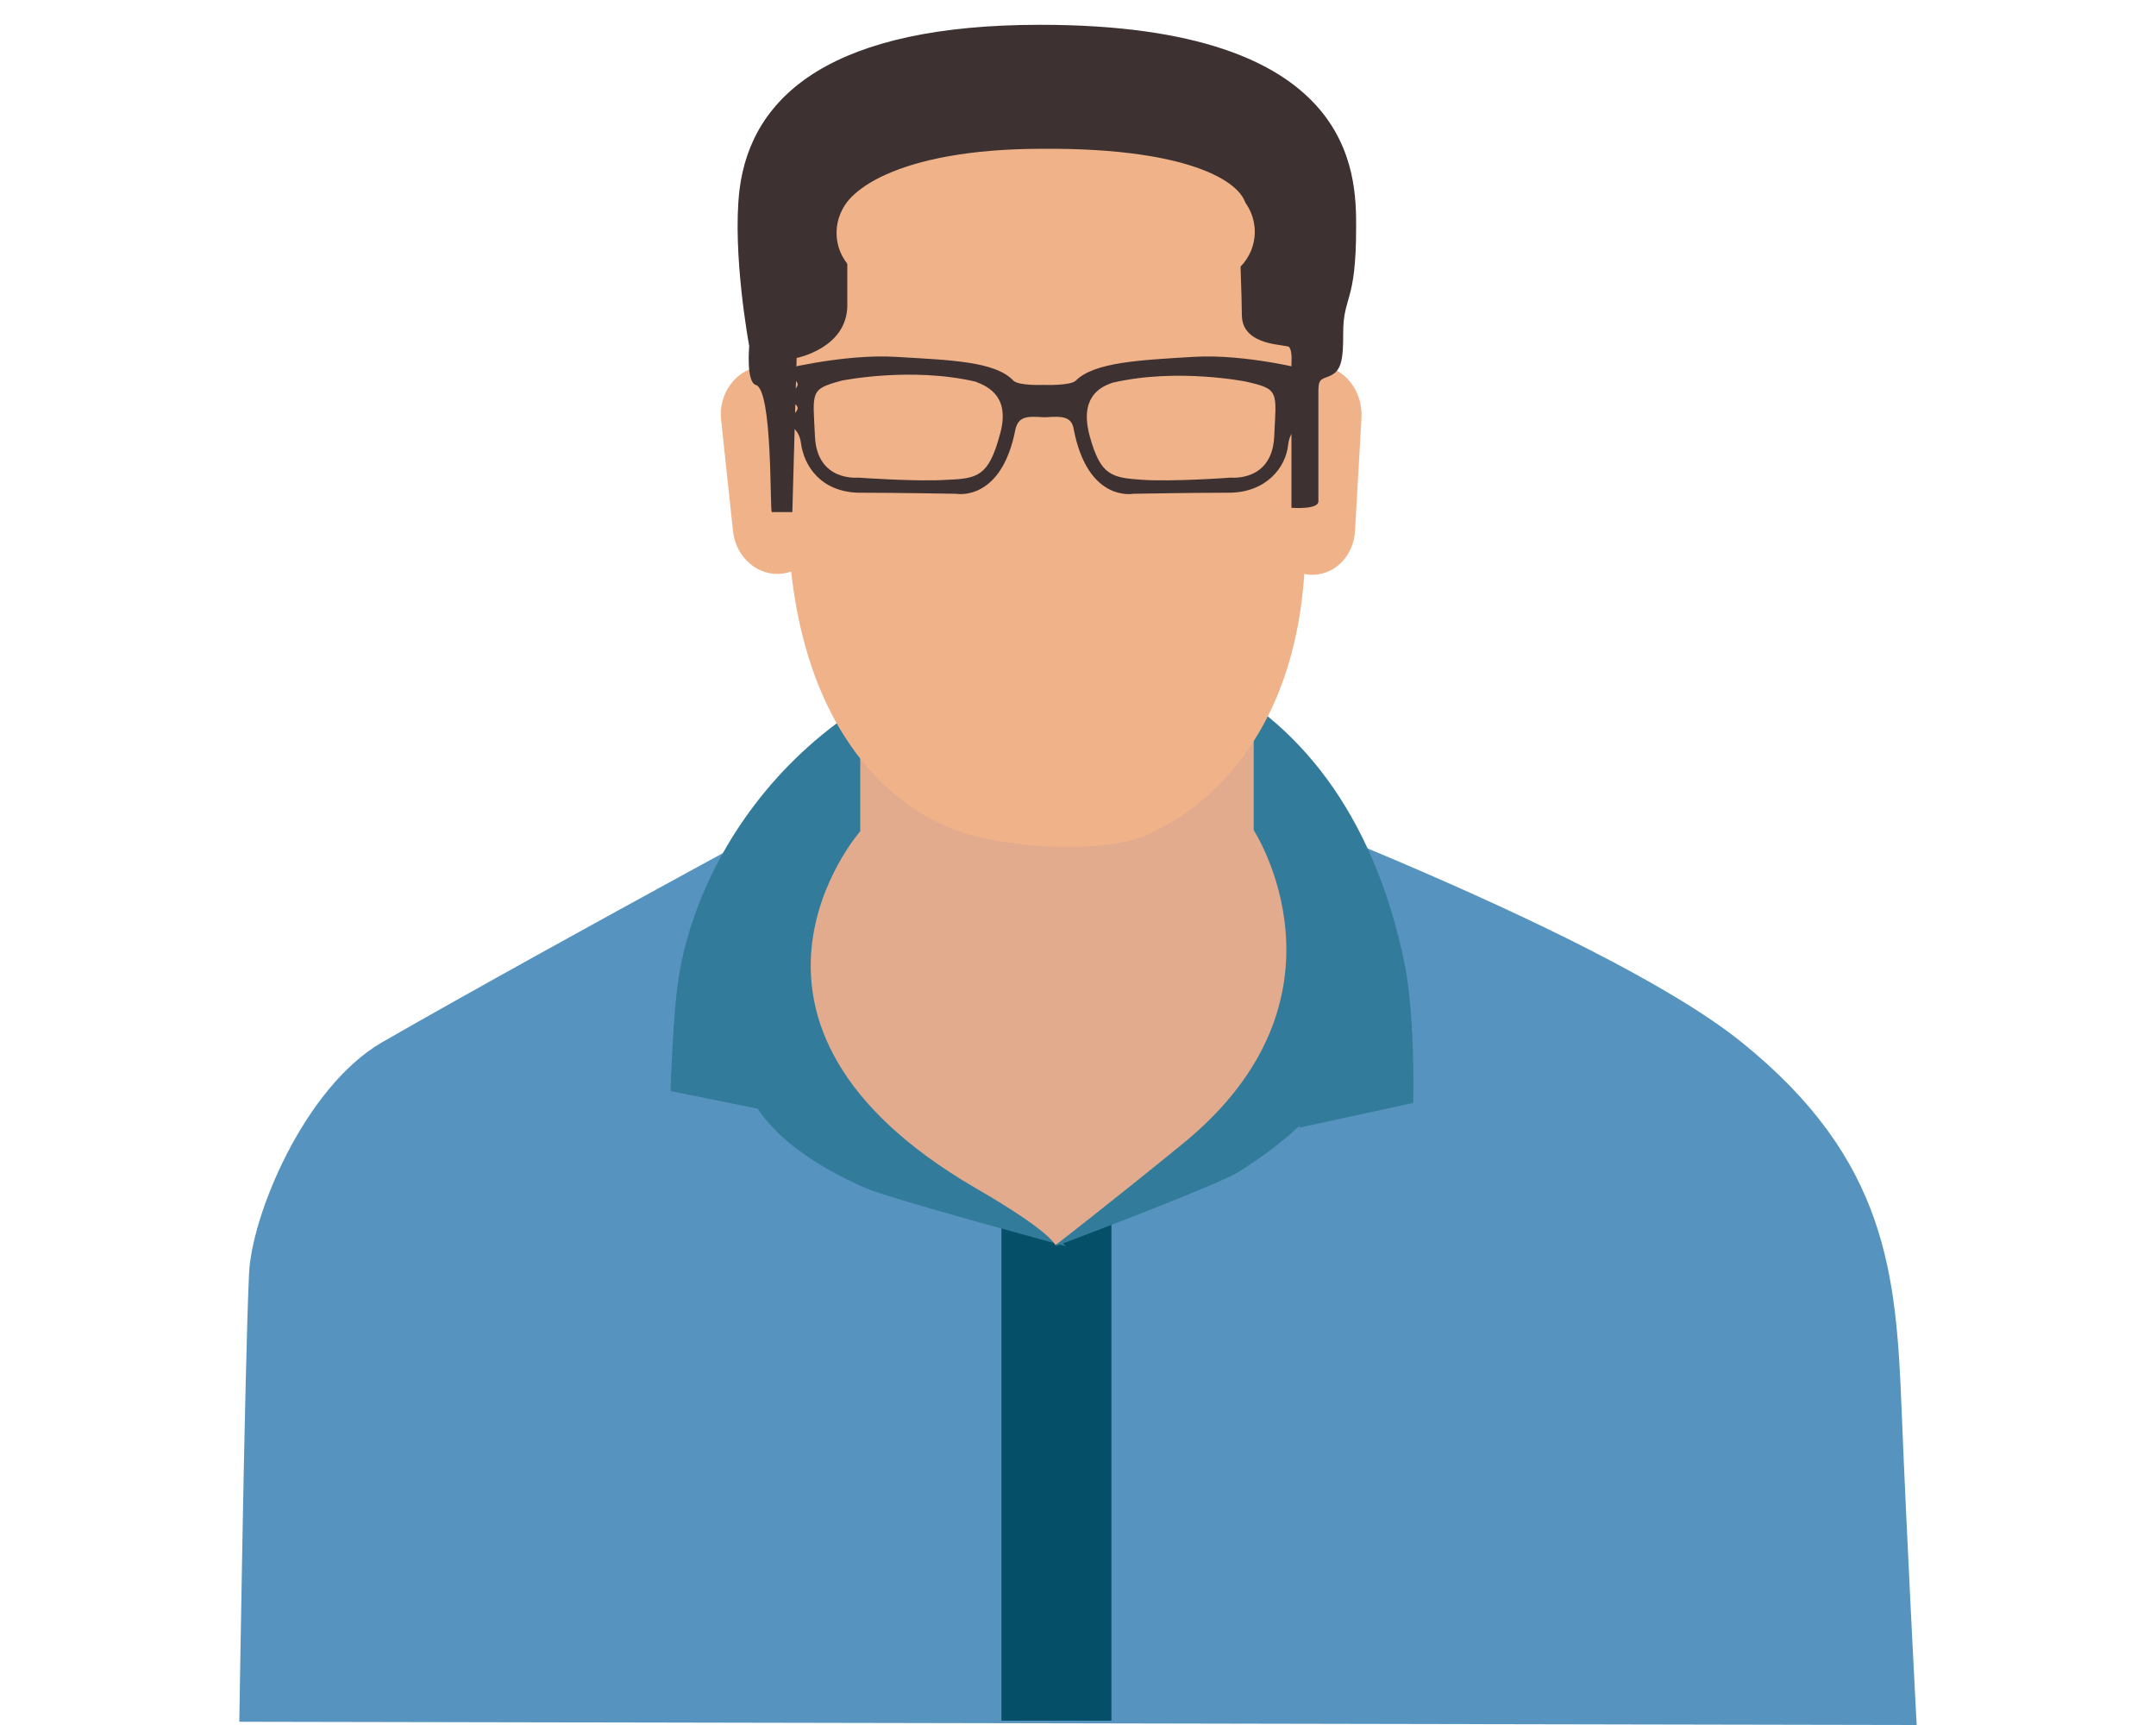 <?xml version="1.0" encoding="utf-8"?>
<!-- Generator: Adobe Illustrator 18.0.0, SVG Export Plug-In . SVG Version: 6.00 Build 0)  -->
<!DOCTYPE svg PUBLIC "-//W3C//DTD SVG 1.1//EN" "http://www.w3.org/Graphics/SVG/1.1/DTD/svg11.dtd">
<svg version="1.1" id="Layer_1" xmlns="http://www.w3.org/2000/svg" xmlns:xlink="http://www.w3.org/1999/xlink" x="0px" y="0px"
	 viewBox="0 0 200 160" enable-background="new 0 0 200 160" xml:space="preserve">
<g>
	<path fill="#5694BF" d="M81.7,71.2c0,0-29.4,15.8-46.3,25.5c-7.2,4.2-12.1,16.1-12.3,21.5c-0.4,8.6-0.9,41.5-0.9,41.5l155.6,0.3
		c0,0-0.9-16.8-1.4-29.3s-1.3-23.1-14.8-34s-53.8-25.5-53.8-25.5H81.7z"/>
	<path fill="#DDA29F" d="M114.7,74.1c0,10.3-17.6,20.7-17.6,20.7S79.4,84.4,79.4,74.1S87.3,55.5,97,55.5
		C106.8,55.5,114.7,63.8,114.7,74.1z"/>
	<polygon fill="#DDA29F" points="79.6,42.6 79.6,74.4 114.6,74.4 114.6,46.4 114.6,42.6 	"/>
	<g>
		<path fill="#337B9B" d="M86.7,60.6c14.7-4.1,37.7,0.1,43.6,28.8c1,5,0.8,12.9,0.8,12.9l-10.6,2.3l2-7l-21-9.9
			c0,0-2.9-9.4-5.8-11.7C92.7,73.7,82.6,61.8,86.7,60.6z"/>
		<rect x="92.9" y="113.2" fill="#054F68" width="10.2" height="46.4"/>
		<path fill="#337B9B" d="M100,59.2c-23.4,1.4-35.6,19-37.2,32.6c-0.4,3.3-0.6,9.4-0.6,9.4l16.3,3.3L74.6,98l9.2-10.6
			c0,0,2-9.6,4.6-12.2C91.2,72.6,104.3,58.9,100,59.2z"/>
		<path fill="#337B9B" d="M71.2,103.9c0,0-3.2-2.1-3.2-12.6c0-6.3,2.1-11,8.8-17.9c6.7-6.9,13.3-7.1,13.3-7.1s-2.8,7.2-3.1,9.1
			c-0.2,1.9-3.7,5.5-4.2,7.7s-1.2,7.7-1.2,7.7L71.2,103.9z"/>
		<path fill="#337B9B" d="M69.3,100.5c0,0,0.5,5.1,11,9.7c2.3,1,18.6,5.4,18.6,5.4S79,97.8,79,93.8c0-4.1,1.6-3.9,1.6-3.9
			L69.3,100.5z"/>
		<path fill="#337B9B" d="M124.4,98.4c0,0,0,4.3-9.5,10.3c-2.1,1.3-17,6.9-17,6.9S115,96.9,114.6,93c-0.4-3.8-1.9-3.5-1.9-3.5
			L124.4,98.4z"/>
		<path fill="#337B9B" d="M122.3,101c0,0,2.5,0.5,2.8-3.6c0.8-12.3-5.6-20.4-10.8-26.8c-6.1-7.5-17.2-7.8-20.8-6.4
			c-3.2,1.2,9.2,7.7,9.4,9.6c0.2,1.9,3.7,5.5,4.2,7.7s-0.9,12.9-0.9,12.9L122.3,101z"/>
		<path fill="#E2AB8D" d="M79.8,46.8v30.3c0,0-15.6,17.8,10.7,33.1c7.1,4.1,7.4,5.3,7.4,5.3s4.8-3.7,11.8-9.4
			c16.7-13.6,6.6-29.1,6.6-29.1V50.4v-3.6C116.3,46.8,79.8,46.8,79.8,46.8z"/>
	</g>
	<g>
		<path fill="#F0B289" d="M76.2,48.2c0.3,2.4-1.3,4.7-3.6,5l0,0c-2.2,0.3-4.3-1.4-4.6-3.9L66.9,39c-0.3-2.4,1.3-4.7,3.6-5l0,0
			c2.2-0.3,4.3,1.4,4.6,3.9L76.2,48.2z"/>
		<path fill="#F0B289" d="M117.6,48.5c-0.1,2.5,1.6,4.6,3.8,4.8l0,0c2.3,0.2,4.2-1.7,4.3-4.1l0.6-10.5c0.1-2.5-1.6-4.6-3.8-4.8l0,0
			c-2.3-0.2-4.2,1.7-4.3,4.1L117.6,48.5z"/>
		<path fill="#F0B289" d="M121,53.1c-1.2,18.7-13.2,23.6-13.9,24c-4.2,2.4-14.9,1.5-18.9-0.3c-0.9-0.4-12.6-4.3-14.8-23.7l-1.8-28.2
			c0-11.2,7-20.3,17.2-20.3h15.4c10.2,0,18.6,9.1,18.6,20.3L121,53.1z"/>
		<path fill="#3D3131" d="M69.5,32.1c0,0-1.6-8.6-0.9-14.5c1.1-8.9,8.8-15.3,27.9-15.3c29.3,0,29.3,13.8,29.3,18.8
			c0,7.1-1.2,6.3-1.2,9.8c0,2.2-0.1,3.4-1.1,3.9c-0.8,0.4-1.2,0.2-1.2,1.4c0,0.9,0,10.1,0,10.3c0,0.8-2.5,0.6-2.5,0.6V33.7
			c0,0,0.1-1.1-0.2-1.5c-0.2-0.3-4.4,0-4.4-3c0-1.6-0.2-6.1-0.2-7.4c0-5.1-3.5-4.9-3.5-4.9h-11.3c0,0-10.6,0-13.3,0
			c-6.6,0-8.3,1-8.3,4.4c0,2.6,0,5.4,0,7c0,4-4.7,4.9-4.7,4.9l-0.4,14.3c0,0-1.6,0-1.9,0c-0.2,0,0.1-11.4-1.5-11.8
			C69.2,35.4,69.5,32.1,69.5,32.1z"/>
	</g>
	<path fill="#3D3131" d="M110.7,33.1c-5,0.3-9.2,0.5-10.9,2.2c-0.5,0.5-3,0.4-3,0.4s-2.3,0.1-2.8-0.4c-1.7-1.8-5.9-1.9-10.9-2.2
		S72,34.4,72,34.4v5c0,0,2-0.5,2.3,1.7s1.9,4.5,5.3,4.6c3.4,0,9.1,0.1,9.1,0.1s4.2,0.8,5.5-6c0.3-1.2,1.1-1.2,2.6-1.1H97
		c1.5-0.1,2.4-0.1,2.6,1.1c1.3,6.8,5.5,6,5.5,6s5.4-0.1,8.9-0.1c3.4,0,5.3-2.3,5.5-4.5c0.3-2.2,2.3-1.7,2.3-1.7v-5
		C121.8,34.4,115.7,32.8,110.7,33.1z M73.5,38.4c-0.3,0-0.5-0.2-0.5-0.5s0.2-0.5,0.5-0.5c0.2,0,0.5,0.2,0.5,0.5
		C73.9,38.2,73.7,38.4,73.5,38.4z M73.5,36.2c-0.3,0-0.5-0.2-0.5-0.5s0.2-0.5,0.5-0.5c0.2,0,0.5,0.2,0.5,0.5
		C73.9,36,73.7,36.2,73.5,36.2z M92.7,40.5c-1,3.6-2,3.9-4.8,4c-2.8,0.2-8.3-0.2-8.3-0.2s-3.8,0.4-4-3.8s-0.5-4.4,2.5-5.2
		c0,0,6.4-1.3,12.4,0.1C91.8,35.9,93.8,36.9,92.7,40.5z M118.2,40.5c-0.2,4.2-4,3.8-4,3.8s-5.4,0.4-8.3,0.2c-2.8-0.2-3.8-0.4-4.8-4
		s0.9-4.6,2.1-5c6-1.4,12.4-0.1,12.4-0.1C118.7,36.1,118.4,36.3,118.2,40.5z M120.4,38.4c-0.3,0-0.5-0.2-0.5-0.5s0.2-0.5,0.5-0.5
		c0.2,0,0.5,0.2,0.5,0.5S120.7,38.4,120.4,38.4z M120.4,36.2c-0.3,0-0.5-0.2-0.5-0.5s0.2-0.5,0.5-0.5c0.2,0,0.5,0.2,0.5,0.5
		S120.7,36.2,120.4,36.2z"/>
	<circle fill="#F0B289" cx="82.2" cy="21.6" r="4.6"/>
	<circle fill="#F0B289" cx="111.8" cy="21.5" r="4.6"/>
	<path fill="#F0B289" d="M115.6,19.3c0,2.2-9,3.4-18.9,3.4S78,22.4,78,20.2s5-6.4,18.7-6.4C111,13.7,115.6,17.2,115.6,19.3z"/>
</g>
</svg>
